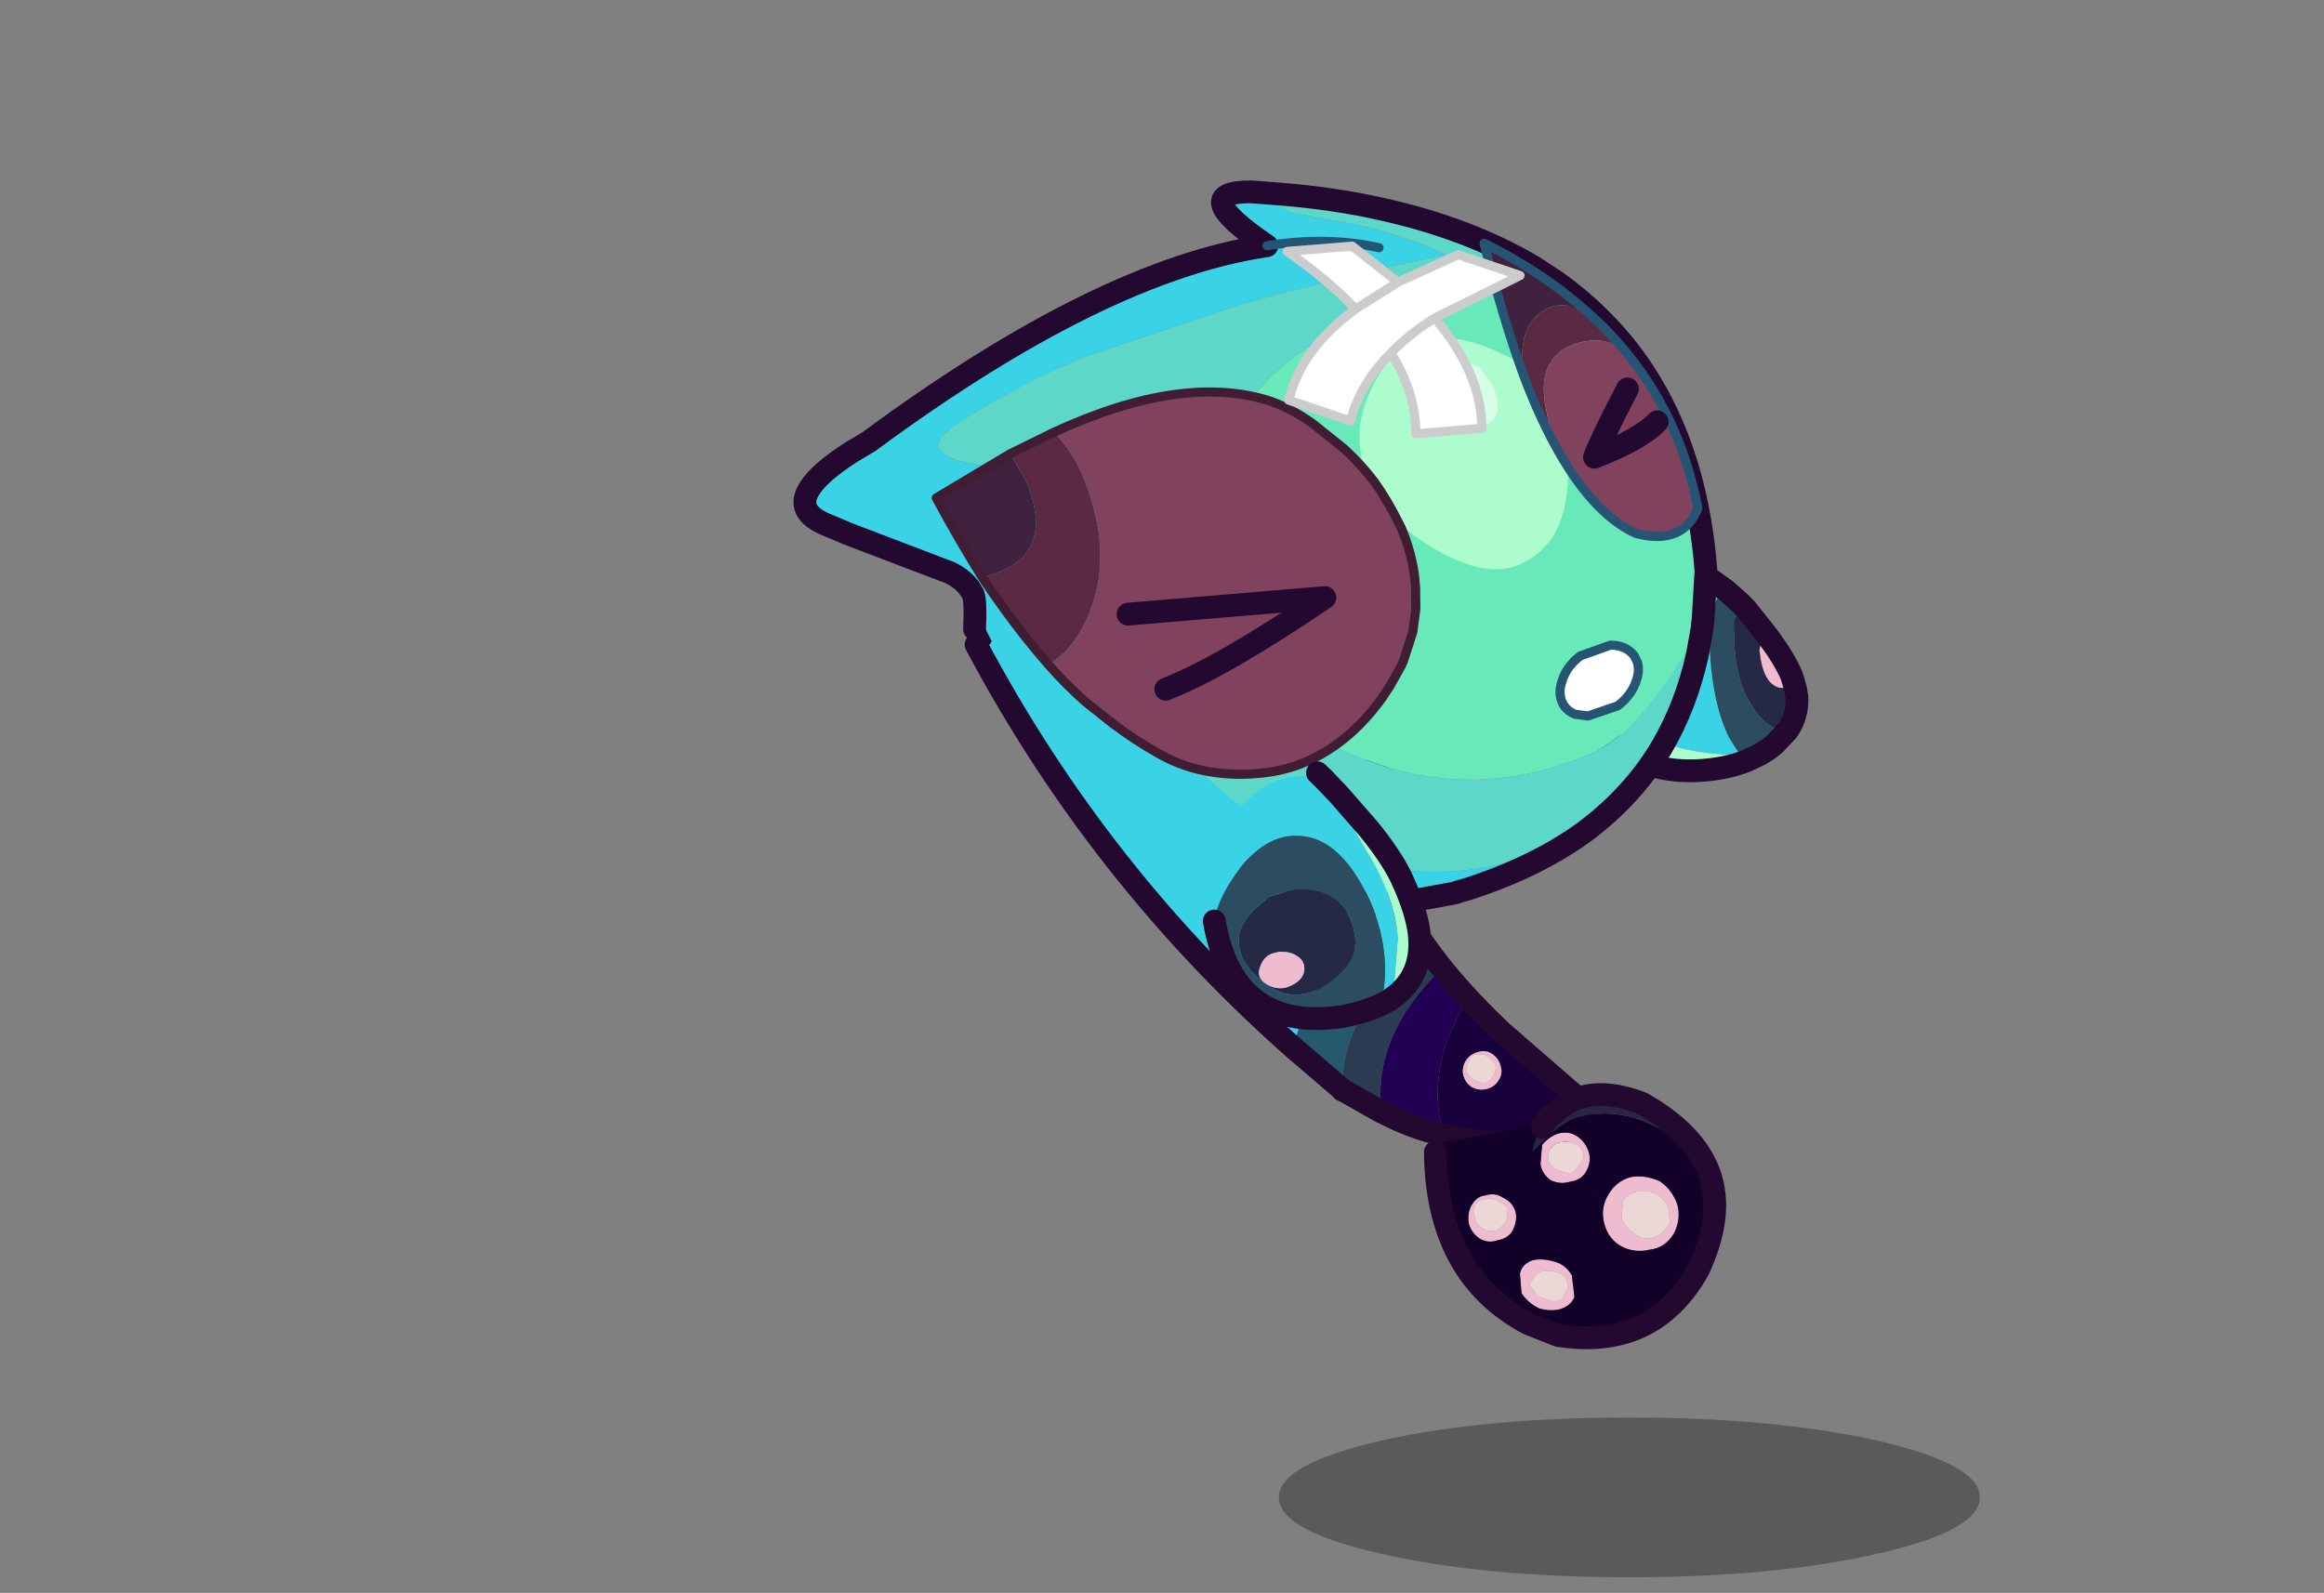 <?xml version="1.0" encoding="UTF-8" standalone="no"?>
<svg xmlns:ffdec="https://www.free-decompiler.com/flash" xmlns:xlink="http://www.w3.org/1999/xlink" ffdec:objectType="frame" height="174.85px" width="255.05px" xmlns="http://www.w3.org/2000/svg">
  <rect width="100%" height="100%" fill="#808080" stroke="none"/>
  <g transform="matrix(1.0, 0.0, 0.0, 1.0, 159.25, 30.25)">
    <use ffdec:characterId="1" height="19.7" transform="matrix(1.019, 0.0, 0.0, 0.89, -18.9, 125.35)" width="75.5" xlink:href="#shape0"/>
    <use ffdec:characterId="84" height="84.1" transform="matrix(0.009, -1.0, 1.0, 0.009, -54.068, 117.248)" width="105.6" xlink:href="#shape1"/>
    <use ffdec:characterId="3" height="25.15" transform="matrix(0.998, -0.059, 0.059, 0.998, 11.529, 31.326)" width="26.75" xlink:href="#shape2"/>
    <use ffdec:characterId="37" height="83.15" transform="matrix(0.921, -0.39, 0.39, 0.921, -77.739, 12.337)" width="93.55" xlink:href="#shape3"/>
    <use ffdec:characterId="64" height="8.0" transform="matrix(0.921, -0.39, 0.39, 0.921, 9.965, 42.827)" width="10.3" xlink:href="#shape4"/>
    <use ffdec:characterId="39" height="26.6" transform="matrix(0.921, -0.39, 0.39, 0.921, -13.58, 11.752)" width="21.6" xlink:href="#shape5"/>
    <use ffdec:characterId="85" height="53.4" transform="matrix(0.921, -0.39, 0.39, 0.921, -61.014, 15.023)" width="78.45" xlink:href="#shape6"/>
    <use ffdec:characterId="8" height="24.9" transform="matrix(-0.052, -0.999, 0.999, -0.052, -26.584, 83.45)" width="29.45" xlink:href="#shape7"/>
  </g>
  <defs>
    <g id="shape0" transform="matrix(1.0, 0.0, 0.0, 1.0, 0.0, 0.0)">
      <path d="M75.5 9.85 Q75.5 13.95 64.45 16.8 53.3 19.7 37.75 19.7 22.1 19.7 11.0 16.8 0.0 13.95 0.0 9.85 0.0 5.75 11.0 2.85 22.1 0.0 37.75 0.0 53.3 0.0 64.45 2.85 75.5 5.75 75.5 9.85" fill="#000000" fill-opacity="0.298" fill-rule="evenodd" stroke="none"/>
    </g>
    <g id="shape1" transform="matrix(1.0, 0.0, 0.0, 1.0, 7.3, 10.8)">
      <path d="M20.9 31.1 L24.25 25.6 25.45 25.75 Q34.25 27.0 40.3 37.8 38.0 37.15 36.85 40.0 29.45 30.75 20.95 31.1 L20.9 31.1 M20.95 31.1 L25.45 25.75 20.95 31.1" fill="#26596c" fill-rule="evenodd" stroke="none"/>
      <path d="M18.55 35.4 L20.8 31.35 20.9 31.1 20.95 31.1 Q29.45 30.75 36.85 40.0 35.15 39.6 34.35 41.85 26.85 34.3 18.55 35.4 M20.95 31.1 L20.8 31.35 20.95 31.1" fill="#2b3b52" fill-rule="evenodd" stroke="none"/>
      <path d="M16.1 42.2 Q16.8 38.85 18.5 35.55 L18.55 35.4 Q26.85 34.3 34.35 41.85 32.35 42.55 30.7 44.55 23.45 40.15 16.1 42.2" fill="#220154" fill-rule="evenodd" stroke="none"/>
      <path d="M27.45 48.5 L19.35 58.0 Q16.3 56.35 15.8 52.95 14.8 47.5 16.1 42.2 23.45 40.15 30.7 44.55 L30.25 45.15 27.45 48.5 M24.4 44.7 Q23.7 44.2 22.85 44.3 21.9 44.5 21.4 45.25 21.0 45.95 21.15 46.8 21.35 47.7 22.05 48.15 22.85 48.7 23.6 48.45 24.4 48.3 24.95 47.6 25.5 46.85 25.25 46.05 25.05 45.15 24.4 44.7" fill="#17003c" fill-rule="evenodd" stroke="none"/>
      <path d="M25.45 25.75 Q44.2 4.15 69.45 -9.55 87.6 1.7 93.05 9.25 98.8 17.15 96.25 17.3 L93.85 19.9 Q81.75 32.3 67.15 33.05 L65.3 33.45 53.85 34.2 Q43.05 34.4 40.3 37.8 34.25 27.0 25.45 25.75 M67.15 33.05 Q84.85 28.7 93.85 19.9 84.85 28.7 67.15 33.05" fill="#3ad3e5" fill-rule="evenodd" stroke="none"/>
      <path d="M24.55 45.05 L23.6 44.7 Q22.7 44.6 22.25 45.4 21.35 46.8 22.45 47.5 23.8 48.45 24.65 47.1 L24.95 46.65 24.95 46.05 Q25.1 45.45 24.55 45.05 M24.4 44.7 Q25.05 45.15 25.25 46.05 25.5 46.85 24.95 47.6 24.4 48.3 23.6 48.45 22.85 48.7 22.05 48.15 21.35 47.7 21.15 46.8 21.0 45.95 21.4 45.25 21.9 44.5 22.85 44.3 23.7 44.2 24.4 44.7" fill="#efbccf" fill-rule="evenodd" stroke="none"/>
      <path d="M24.55 45.05 Q25.1 45.45 24.95 46.05 L24.95 46.65 24.65 47.1 Q23.8 48.45 22.45 47.5 21.35 46.8 22.25 45.4 22.7 44.6 23.6 44.7 L24.55 45.05" fill="#ebd7d6" fill-rule="evenodd" stroke="none"/>
      <path d="M25.45 25.75 Q44.2 4.15 69.45 -9.55 87.6 1.7 93.05 9.25 98.8 17.15 96.25 17.3 L93.85 19.9 Q84.85 28.7 67.15 33.05 L65.3 33.45 Q59.1 34.7 50.35 34.75 45.6 34.8 40.3 37.8 34.25 41.2 27.45 48.5 L19.35 58.0 Q16.3 56.35 15.8 52.95 14.8 47.5 16.1 42.2 16.8 38.85 18.5 35.55 L18.55 35.4 20.8 31.35 20.9 31.1 M20.8 31.35 L20.95 31.1 25.45 25.75" fill="none" stroke="#230930" stroke-linecap="round" stroke-linejoin="round" stroke-width="2.5"/>
      <path d="M4.6 48.3 Q4.2 47.3 4.75 46.3 5.4 45.35 6.4 45.1 7.45 44.9 8.35 45.35 9.4 45.9 9.5 46.9 9.85 47.95 9.25 48.85 8.8 49.85 7.75 50.2 6.8 50.45 5.65 49.9 4.8 49.4 4.6 48.3 M7.2 45.7 Q6.35 45.9 6.0 46.4 5.4 47.2 5.65 48.2 L5.65 48.25 6.4 48.95 6.6 49.2 7.9 49.35 Q8.25 49.4 8.8 48.5 9.3 47.6 9.1 46.9 8.8 45.25 7.2 45.7 M11.2 54.1 Q11.85 53.1 12.95 52.9 L15.1 53.05 Q16.0 53.8 16.35 54.75 16.7 55.95 16.1 56.85 15.45 57.85 14.3 58.2 13.25 58.5 12.2 57.9 11.25 57.35 11.1 56.2 10.75 55.15 11.2 54.1 M13.3 53.8 Q12.45 54.2 12.25 55.05 11.85 56.15 12.2 56.6 L13.2 57.35 Q13.9 57.75 14.05 57.6 14.95 57.45 15.25 56.7 15.6 55.85 15.35 54.85 15.15 54.25 14.75 54.05 14.05 53.55 13.3 53.8 M1.2 53.1 Q1.0 52.6 0.4 52.2 -0.1 51.8 -0.35 51.8 L-1.55 52.85 -1.95 53.9 -2.15 54.7 -2.05 54.75 -1.95 55.15 -1.75 55.45 Q-1.6 55.5 -1.2 55.7 -0.45 56.25 0.2 55.9 0.7 55.85 1.05 55.1 1.4 54.3 1.2 53.1 M6.55 59.95 Q8.25 59.5 9.75 60.4 11.2 61.25 11.65 62.8 11.95 64.4 11.2 66.05 10.25 67.4 8.7 67.95 7.1 68.4 5.5 67.6 3.9 66.65 3.7 64.95 3.3 63.3 4.05 61.85 4.85 60.4 6.55 59.95 M0.95 50.75 Q1.95 50.95 2.4 52.05 2.7 53.15 2.3 54.5 2.0 55.75 0.8 56.45 L-1.55 56.75 Q-2.5 56.4 -2.9 55.25 -3.2 54.15 -2.85 52.9 -2.3 51.7 -1.2 50.95 L0.95 50.75 M5.05 65.4 Q5.25 66.2 6.6 67.15 L7.9 67.05 Q9.05 66.85 9.7 65.8 10.45 64.65 10.0 63.3 9.8 62.5 9.05 62.0 L7.2 61.85 Q6.05 62.25 5.5 63.25 4.65 64.25 5.05 65.4" fill="#efbccf" fill-rule="evenodd" stroke="none"/>
      <path d="M7.2 45.7 Q8.8 45.25 9.1 46.9 9.3 47.6 8.8 48.5 8.25 49.4 7.9 49.35 L6.6 49.2 6.4 48.95 5.65 48.25 5.65 48.2 Q5.4 47.2 6.0 46.4 6.35 45.9 7.2 45.7 M13.3 53.8 Q14.05 53.55 14.75 54.05 15.15 54.25 15.35 54.85 15.6 55.85 15.25 56.7 14.95 57.45 14.05 57.6 13.9 57.75 13.2 57.35 L12.2 56.6 Q11.85 56.15 12.25 55.05 12.45 54.2 13.3 53.8 M1.2 53.1 Q1.4 54.3 1.05 55.1 0.7 55.85 0.2 55.9 -0.45 56.25 -1.2 55.7 -1.6 55.5 -1.75 55.45 L-1.95 55.15 -2.05 54.75 -2.15 54.7 -1.95 53.9 -1.55 52.85 -0.35 51.8 Q-0.1 51.8 0.4 52.2 1.0 52.6 1.2 53.1 M5.05 65.4 Q4.65 64.25 5.5 63.25 6.05 62.25 7.2 61.85 L9.05 62.0 Q9.8 62.5 10.0 63.3 10.45 64.65 9.7 65.8 9.05 66.85 7.9 67.05 L6.6 67.15 Q5.25 66.2 5.05 65.4" fill="#ebd7d6" fill-rule="evenodd" stroke="none"/>
      <path d="M4.6 48.3 Q4.8 49.4 5.65 49.9 6.8 50.45 7.75 50.2 8.8 49.85 9.25 48.85 9.85 47.95 9.5 46.9 9.4 45.9 8.35 45.35 7.45 44.9 6.4 45.1 5.4 45.35 4.75 46.3 4.2 47.3 4.6 48.3 M14.2 41.35 Q15.2 41.0 15.4 43.0 L16.7 49.4 17.7 53.05 17.0 53.05 Q15.6 52.15 14.35 52.0 L15.7 53.35 Q17.8 55.5 18.2 57.1 19.5 61.7 16.65 66.6 14.75 69.95 12.1 71.45 7.6 73.1 1.5 70.3 -7.35 65.4 -5.8 55.0 L-4.55 51.75 Q0.7 41.6 14.2 41.35 M11.2 54.1 Q10.75 55.15 11.1 56.2 11.25 57.35 12.2 57.9 13.25 58.5 14.3 58.2 15.45 57.85 16.1 56.85 16.7 55.95 16.35 54.75 16.0 53.8 15.1 53.05 L12.95 52.9 Q11.85 53.1 11.2 54.1 M0.95 50.75 L-1.2 50.95 Q-2.3 51.7 -2.85 52.9 -3.2 54.15 -2.9 55.25 -2.5 56.4 -1.55 56.75 L0.8 56.45 Q2.0 55.75 2.3 54.5 2.7 53.15 2.4 52.05 1.95 50.95 0.95 50.75 M6.55 59.95 Q4.85 60.4 4.05 61.85 3.3 63.3 3.7 64.95 3.9 66.65 5.5 67.6 7.1 68.4 8.7 67.95 10.25 67.4 11.2 66.05 11.95 64.4 11.65 62.8 11.2 61.25 9.75 60.4 8.25 59.5 6.55 59.95" fill="#130029" fill-rule="evenodd" stroke="none"/>
      <path d="M17.0 53.05 L17.25 53.1 18.3 53.9 17.75 54.3 18.4 54.15 18.9 54.7 Q21.9 58.05 19.85 63.75 L19.75 64.0 Q16.55 69.8 12.1 71.45 14.75 69.95 16.65 66.6 19.5 61.7 18.2 57.1 17.8 55.5 15.7 53.35 L14.35 52.0 Q15.6 52.15 17.0 53.05" fill="#2a2446" fill-rule="evenodd" stroke="none"/>
      <path d="M17.0 53.05 L17.25 53.1 18.3 53.9 18.4 54.15 18.9 54.7 Q21.9 58.05 19.85 63.75 L19.75 64.0 Q16.55 69.8 12.1 71.45 7.6 73.1 1.5 70.3 -7.35 65.4 -5.8 55.0 L-4.55 51.75 Q0.7 41.6 14.2 41.35" fill="none" stroke="#230930" stroke-linecap="round" stroke-linejoin="round" stroke-width="2.5"/>
    </g>
    <g id="shape2" transform="matrix(1.0, 0.0, 0.0, 1.0, 1.25, 1.25)">
      <path d="M24.15 14.3 L22.4 14.1 Q20.6 13.55 20.45 9.9 20.6 8.85 21.4 8.3 L21.5 8.45 Q23.1 10.9 23.8 12.8 L24.15 14.25 24.15 14.3" fill="#efbccf" fill-rule="evenodd" stroke="none"/>
      <path d="M21.4 8.3 Q20.6 8.85 20.45 9.9 20.6 13.55 22.4 14.1 L24.15 14.3 24.25 15.2 Q24.25 17.25 23.0 18.85 20.9 18.75 19.35 16.05 17.75 13.3 17.75 9.5 17.75 6.55 17.9 6.25 18.1 5.75 19.25 5.25 L20.0 6.3 21.4 8.3" fill="#252944" fill-rule="evenodd" stroke="none"/>
      <path d="M19.25 5.25 Q18.1 5.75 17.9 6.25 17.75 6.55 17.75 9.5 17.75 13.3 19.35 16.05 20.9 18.75 23.0 18.85 L21.5 20.25 20.8 20.75 19.9 21.25 18.3 21.9 17.65 21.2 17.1 20.25 16.55 19.25 Q15.0 15.6 15.0 9.9 15.0 6.05 15.9 4.35 16.35 3.5 17.15 3.05 L18.65 4.55 19.25 5.25" fill="#2c4c61" fill-rule="evenodd" stroke="none"/>
      <path d="M5.6 1.35 Q6.35 0.85 7.2 0.55 L12.5 0.25 Q13.5 0.55 14.35 1.05 L15.85 2.0 17.15 3.05 Q16.35 3.5 15.9 4.35 15.0 6.05 15.0 9.9 15.0 15.6 16.55 19.25 L17.1 20.25 17.65 21.2 Q10.35 20.75 6.65 17.65 2.7 14.3 2.7 7.55 2.7 6.4 4.45 3.2 L5.6 1.35" fill="#3ad3e5" fill-rule="evenodd" stroke="none"/>
      <path d="M18.3 21.9 Q16.0 22.65 13.1 22.65 7.5 22.65 3.8 19.3 0.0 15.9 0.0 10.65 0.0 7.6 2.15 4.55 L2.5 4.1 Q3.85 2.4 5.6 1.35 L4.45 3.2 Q2.7 6.4 2.7 7.55 2.7 14.3 6.65 17.65 10.35 20.75 17.65 21.2 L18.3 21.9" fill="#adfccd" fill-rule="evenodd" stroke="none"/>
      <path d="M21.4 8.3 L20.0 6.3 19.25 5.25 18.65 4.55 17.15 3.05 15.85 2.0 14.35 1.05 Q13.5 0.55 12.5 0.25 L7.2 0.55 Q6.35 0.85 5.6 1.35 3.85 2.4 2.5 4.1 L2.15 4.55 Q0.0 7.6 0.0 10.65 0.0 15.9 3.8 19.3 7.5 22.65 13.1 22.65 16.0 22.65 18.3 21.9 L19.9 21.25 20.8 20.75 21.5 20.25 23.0 18.85 Q24.25 17.25 24.25 15.2 L24.15 14.3 24.15 14.25 23.8 12.8 Q23.1 10.9 21.5 8.45 L21.4 8.3 Z" fill="none" stroke="#230930" stroke-linecap="round" stroke-linejoin="round" stroke-width="2.5"/>
    </g>
    <g id="shape3" transform="matrix(1.0, 0.0, 0.0, 1.0, 1.25, 1.25)">
      <path d="M88.45 28.7 Q90.1 32.75 90.7 37.1 92.1 47.0 88.25 58.45 L85.9 63.2 Q83.4 65.55 80.15 67.6 73.3 72.0 68.65 72.0 55.05 72.0 45.65 62.85 36.9 54.5 36.9 44.2 36.9 33.35 44.05 25.95 51.4 18.4 62.7 18.4 78.85 18.4 88.45 28.7" fill="#67e9b9" fill-rule="evenodd" stroke="none"/>
      <path d="M61.45 2.2 Q66.7 4.95 70.95 8.0 78.95 13.7 83.8 20.3 L85.35 22.6 Q87.2 25.55 88.45 28.7 78.85 18.4 62.7 18.4 51.4 18.4 44.05 25.95 36.9 33.35 36.9 44.2 36.9 54.5 45.65 62.85 55.05 72.0 68.65 72.0 73.3 72.0 80.15 67.6 83.4 65.55 85.9 63.2 L85.5 63.9 85.4 64.1 83.8 66.55 Q80.45 71.25 76.2 74.4 73.9 76.1 71.25 77.35 68.1 78.85 64.5 79.7 L61.7 79.9 Q48.95 79.9 39.65 72.2 L35.7 68.4 Q31.35 63.65 28.9 57.8 26.6 52.2 26.6 47.2 26.6 41.85 29.85 37.1 L30.55 36.15 33.3 32.95 Q34.5 31.45 34.5 30.7 34.5 29.6 33.6 28.35 L31.55 25.8 Q28.55 21.95 20.4 17.3 12.25 12.6 19.3 11.45 26.4 10.25 33.9 10.2 L52.6 11.6 Q65.65 13.35 75.5 15.35 71.4 10.85 66.6 7.75 L61.8 4.6 Q60.9 3.85 60.9 2.95 L61.3 2.35 61.45 2.2" fill="#5dd7c8" fill-rule="evenodd" stroke="none"/>
      <path d="M64.5 79.7 Q58.15 81.1 50.45 80.4 L49.7 80.3 49.05 80.25 44.15 79.15 Q40.2 78.15 37.2 75.9 L32.85 72.2 32.55 71.8 29.5 69.2 Q14.1 56.6 12.9 32.4 L11.85 33.05 Q13.2 30.25 13.2 29.45 L13.15 29.05 Q12.95 27.6 11.75 26.25 L3.1 17.95 1.8 16.6 1.45 16.25 Q-2.25 12.6 3.5 10.7 4.9 10.25 6.85 9.9 L9.35 9.55 9.5 9.5 Q40.1 2.2 57.8 6.8 52.0 -2.15 58.55 0.7 L61.45 2.2 61.3 2.35 60.9 2.95 Q60.9 3.85 61.8 4.6 L66.6 7.75 Q71.4 10.85 75.5 15.35 65.65 13.35 52.6 11.6 L33.9 10.2 Q26.4 10.25 19.3 11.45 12.25 12.6 20.4 17.3 28.55 21.95 31.55 25.8 L33.6 28.35 Q34.5 29.6 34.5 30.7 34.5 31.45 33.3 32.95 L30.55 36.15 29.85 37.1 Q26.6 41.85 26.6 47.2 26.6 52.2 28.9 57.8 31.35 63.65 35.7 68.4 L39.65 72.2 Q48.95 79.9 61.7 79.9 L64.5 79.7 M69.05 11.8 Q64.3 8.4 57.8 6.8 64.3 8.4 69.05 11.8" fill="#3ad3e5" fill-rule="evenodd" stroke="none"/>
      <path d="M61.45 2.2 Q66.7 4.95 70.95 8.0 78.95 13.7 83.8 20.3 L85.35 22.6 Q87.2 25.55 88.45 28.7 90.1 32.75 90.7 37.1 92.1 47.0 88.25 58.45 L85.9 63.2 85.5 63.9 85.4 64.1 83.8 66.55 Q80.45 71.25 76.2 74.4 73.9 76.1 71.25 77.35 68.1 78.85 64.5 79.7 58.15 81.1 50.45 80.4 L49.7 80.3 49.05 80.25 44.15 79.15 Q40.2 78.15 37.2 75.9 L32.85 72.2 32.55 71.8 29.5 69.2 M11.85 33.05 Q13.2 30.25 13.2 29.45 L13.15 29.05 Q12.95 27.6 11.75 26.25 L3.1 17.95 1.8 16.6 1.45 16.25 Q-2.25 12.6 3.5 10.7 4.9 10.25 6.85 9.9 L9.35 9.55 9.5 9.5 Q40.1 2.2 57.8 6.8 52.0 -2.15 58.55 0.7 L61.45 2.2" fill="none" stroke="#230930" stroke-linecap="round" stroke-linejoin="round" stroke-width="2.5"/>
      <path d="M57.8 6.8 Q64.3 8.4 69.05 11.8" fill="none" stroke="#265573" stroke-linecap="round" stroke-linejoin="round" stroke-width="1.0"/>
    </g>
    <g id="shape4" transform="matrix(1.0, 0.0, 0.0, 1.0, -67.6, -61.05)">
      <path d="M68.95 63.5 Q70.0 62.2 71.9 61.7 L75.4 61.9 Q76.95 62.55 77.35 63.95 L77.4 64.75 Q77.3 65.7 76.55 66.55 75.45 67.85 73.55 68.35 L70.1 68.1 68.85 67.35 Q68.35 66.85 68.15 66.15 67.85 64.75 68.95 63.5" fill="#ffffff" fill-rule="evenodd" stroke="none"/>
      <path d="M68.95 63.5 Q70.0 62.2 71.9 61.7 L75.4 61.9 Q76.95 62.55 77.35 63.95 L77.4 64.75 Q77.3 65.7 76.55 66.55 75.45 67.85 73.55 68.35 L70.1 68.1 68.85 67.35 Q68.35 66.85 68.15 66.15 67.85 64.75 68.95 63.5 Z" fill="none" stroke="#265573" stroke-linecap="round" stroke-linejoin="round" stroke-width="1.0"/>
    </g>
    <g id="shape5" transform="matrix(1.0, 0.0, 0.0, 1.0, -58.05, -23.25)">
      <path d="M73.35 24.6 Q75.25 25.75 77.9 28.95 79.3 31.7 79.55 35.05 80.05 40.35 77.45 44.8 74.55 49.85 69.6 49.85 65.7 49.85 61.9 44.8 58.45 40.25 58.1 36.25 57.55 30.2 61.7 26.25 64.85 23.25 67.2 23.25 71.1 23.25 73.35 24.6 M74.0 28.05 L72.55 26.6 Q71.85 26.25 71.0 26.25 69.35 26.25 68.85 27.25 68.4 28.05 68.6 30.0 69.0 34.3 72.5 34.3 73.8 34.3 74.35 32.75 74.75 31.7 74.65 30.5 L74.15 28.3 74.0 28.05" fill="#adfccd" fill-rule="evenodd" stroke="none"/>
      <path d="M74.0 28.05 L74.15 28.3 74.65 30.5 Q74.75 31.7 74.35 32.75 73.8 34.3 72.5 34.3 69.0 34.3 68.6 30.0 68.4 28.05 68.85 27.25 69.35 26.25 71.0 26.25 71.85 26.25 72.55 26.6 L74.0 28.05" fill="#d5ffe6" fill-rule="evenodd" stroke="none"/>
    </g>
    <g id="shape6" transform="matrix(1.0, 0.0, 0.0, 1.0, -13.1, -7.75)">
      <path d="M89.2 31.85 Q86.8 29.9 84.3 29.9 80.7 29.9 79.4 33.8 78.95 35.15 78.35 39.0 78.0 35.25 78.2 30.65 78.75 28.85 79.45 27.75 81.05 25.15 83.75 25.15 85.3 25.15 87.2 26.95 88.4 29.35 89.2 31.85" fill="#5b2a42" fill-rule="evenodd" stroke="none"/>
      <path d="M87.2 26.95 Q85.3 25.15 83.75 25.15 81.05 25.15 79.45 27.75 78.75 28.85 78.2 30.65 78.55 24.1 79.85 15.85 84.5 21.25 87.2 26.95" fill="#40223e" fill-rule="evenodd" stroke="none"/>
      <path d="M78.35 39.0 Q78.95 35.15 79.4 33.8 80.7 29.9 84.3 29.9 86.8 29.9 89.2 31.85 92.35 41.45 90.1 51.8 87.0 54.9 82.8 51.7 79.15 47.75 78.35 39.0" fill="#81425d" fill-rule="evenodd" stroke="none"/>
      <path d="M89.2 31.85 Q88.4 29.35 87.2 26.95 84.5 21.25 79.85 15.85 78.55 24.1 78.2 30.65 78.0 35.25 78.35 39.0 79.15 47.75 82.8 51.7 87.0 54.9 90.1 51.8 92.35 41.45 89.2 31.85 Z" fill="none" stroke="#265573" stroke-linecap="round" stroke-linejoin="round" stroke-width="1.0"/>
      <path d="M88.1 36.7 Q82.85 41.05 81.85 42.2 87.3 42.35 89.7 41.3" fill="none" stroke="#230930" stroke-linecap="round" stroke-linejoin="round" stroke-width="2.5"/>
      <path d="M28.3 16.55 Q43.95 16.05 51.6 22.75 53.55 24.6 54.9 26.9 L56.9 30.6 Q57.95 32.9 58.55 35.25 59.1 37.75 59.25 40.4 L59.3 41.05 Q59.3 43.85 58.6 46.45 L58.2 47.7 57.3 49.9 56.0 52.1 53.75 54.7 53.35 55.05 51.35 56.6 50.15 57.4 Q45.4 60.3 40.65 60.6 37.45 60.8 34.45 59.8 32.0 59.05 29.8 57.7 27.15 56.1 25.2 53.6 23.3 51.15 21.75 48.45 L19.95 45.15 Q18.75 42.65 17.8 39.8 21.35 39.35 24.6 35.85 29.35 30.75 29.35 21.8 29.35 19.4 28.3 16.55" fill="#81425d" fill-rule="evenodd" stroke="none"/>
      <path d="M17.8 39.8 Q16.05 34.5 14.85 28.15 L16.85 28.35 Q19.85 28.35 21.4 26.75 23.4 24.75 23.4 20.2 L22.95 16.85 28.3 16.55 Q29.35 19.4 29.35 21.8 29.35 30.75 24.6 35.85 21.35 39.35 17.8 39.8" fill="#5b2a42" fill-rule="evenodd" stroke="none"/>
      <path d="M14.85 28.15 Q14.1 23.45 13.6 18.15 L22.95 16.85 23.4 20.2 Q23.4 24.75 21.4 26.75 19.85 28.35 16.85 28.35 L14.85 28.15" fill="#40223e" fill-rule="evenodd" stroke="none"/>
      <path d="M28.3 16.55 Q43.95 16.05 51.6 22.75 53.55 24.6 54.9 26.9 L56.9 30.6 Q57.95 32.9 58.55 35.25 59.1 37.75 59.25 40.4 L59.3 41.05 Q59.3 43.85 58.6 46.45 L58.2 47.7 57.3 49.9 56.0 52.1 53.75 54.7 53.35 55.05 51.35 56.6 50.15 57.4 Q45.4 60.3 40.65 60.6 37.45 60.8 34.45 59.8 32.0 59.05 29.8 57.7 27.15 56.1 25.2 53.6 23.3 51.15 21.75 48.45 L19.95 45.15 Q18.75 42.65 17.8 39.8 16.05 34.5 14.85 28.15 14.1 23.45 13.6 18.15 L22.95 16.85 28.3 16.55 Z" fill="none" stroke="#411d33" stroke-linecap="round" stroke-linejoin="round" stroke-width="1.0"/>
      <path d="M28.6 47.3 Q35.2 47.5 48.6 44.85 L28.0 38.1" fill="none" stroke="#230930" stroke-linecap="round" stroke-linejoin="round" stroke-width="2.5"/>
      <path d="M69.5 16.1 L64.05 17.0 69.5 16.1 76.75 15.9 82.1 20.65 71.65 21.3 Q74.05 28.85 71.7 34.45 L64.8 32.2 Q66.55 28.1 65.75 22.95 61.3 24.75 58.75 28.1 L53.4 23.35 Q56.85 18.7 64.05 17.0 62.5 12.85 59.6 8.25 L66.4 10.5 69.5 16.1 M71.65 21.3 Q68.3 21.85 65.75 22.95 68.3 21.85 71.65 21.3" fill="#ffffff" fill-rule="evenodd" stroke="none"/>
      <path d="M64.05 17.0 L69.5 16.1 66.4 10.5 59.6 8.25 Q62.5 12.85 64.05 17.0 56.85 18.7 53.4 23.35 L58.75 28.1 Q61.3 24.75 65.75 22.95 68.3 21.85 71.65 21.3 L82.1 20.65 76.75 15.9 69.5 16.1 M71.65 21.3 Q74.05 28.85 71.7 34.45 L64.8 32.2 Q66.55 28.1 65.75 22.95" fill="none" stroke="#cccccc" stroke-linecap="round" stroke-linejoin="round" stroke-width="1.0"/>
    </g>
    <g id="shape7" transform="matrix(1.0, 0.0, 0.0, 1.0, 1.25, 1.0)">
      <path d="M11.3 0.25 L12.45 0.1 14.95 0.0 15.3 0.0 18.5 0.65 Q21.7 1.25 24.65 4.9 27.65 8.55 26.25 13.05 L24.45 14.6 Q22.05 15.25 18.3 17.25 12.8 20.25 8.3 20.25 L1.9 19.4 1.55 18.85 1.15 17.95 Q3.35 18.7 5.7 18.7 10.6 18.7 15.05 16.3 20.2 13.55 20.2 9.35 20.2 5.9 16.25 2.8 13.55 0.7 11.3 0.25" fill="#3ad3e5" fill-rule="evenodd" stroke="none"/>
      <path d="M1.9 19.4 L8.3 20.25 Q12.8 20.25 18.3 17.25 22.05 15.25 24.45 14.6 L20.5 17.7 Q17.55 19.85 15.3 20.85 11.85 22.3 9.15 22.6 4.25 23.05 1.9 19.4" fill="#adfccd" fill-rule="evenodd" stroke="none"/>
      <path d="M11.3 0.25 Q13.55 0.7 16.25 2.8 20.2 5.9 20.2 9.35 20.2 13.55 15.05 16.3 10.6 18.7 5.7 18.7 3.35 18.7 1.15 17.95 0.45 16.2 0.1 13.8 -1.05 1.7 11.3 0.25 M13.45 6.05 L13.25 5.75 13.4 6.15 Q11.2 2.8 8.9 2.8 6.65 2.8 4.75 4.8 2.75 6.8 2.75 9.0 2.75 11.2 4.55 13.4 6.3 15.65 8.55 15.6 10.8 15.5 12.25 14.3 14.25 12.7 14.25 9.35 L14.0 7.85 13.6 6.25 13.45 6.05" fill="#2c4c61" fill-rule="evenodd" stroke="none"/>
      <path d="M13.45 6.05 L13.6 6.25 14.0 7.85 14.25 9.35 Q14.25 12.7 12.25 14.3 10.8 15.5 8.55 15.6 6.3 15.65 4.55 13.4 2.75 11.2 2.75 9.0 2.75 6.8 4.75 4.8 6.65 2.8 8.9 2.8 11.2 2.8 13.4 6.15 L13.25 5.75 13.45 6.05 M3.55 7.25 Q3.55 7.9 4.0 8.75 4.65 9.85 5.65 9.85 6.5 9.85 7.0 9.1 7.55 8.4 7.55 7.15 L7.45 6.6 Q7.25 5.55 6.1 5.05 5.0 4.5 4.25 5.4 3.55 6.25 3.55 7.25" fill="#252944" fill-rule="evenodd" stroke="none"/>
      <path d="M3.55 7.25 Q3.55 6.25 4.25 5.4 5.0 4.5 6.1 5.05 7.25 5.55 7.45 6.6 L7.55 7.15 Q7.55 8.4 7.0 9.1 6.5 9.85 5.65 9.85 4.65 9.85 4.0 8.75 3.55 7.9 3.55 7.25" fill="#efbccf" fill-rule="evenodd" stroke="none"/>
      <path d="M1.15 17.95 L1.55 18.85 1.9 19.4 Q4.25 23.05 9.15 22.6 11.85 22.3 15.3 20.85 17.55 19.85 20.5 17.7 L24.45 14.6 26.25 13.05 26.95 12.4 M11.3 0.25 Q-1.05 1.7 0.1 13.8 0.45 16.2 1.15 17.95" fill="none" stroke="#230930" stroke-linecap="round" stroke-linejoin="round" stroke-width="2.5"/>
    </g>
  </defs>
</svg>
